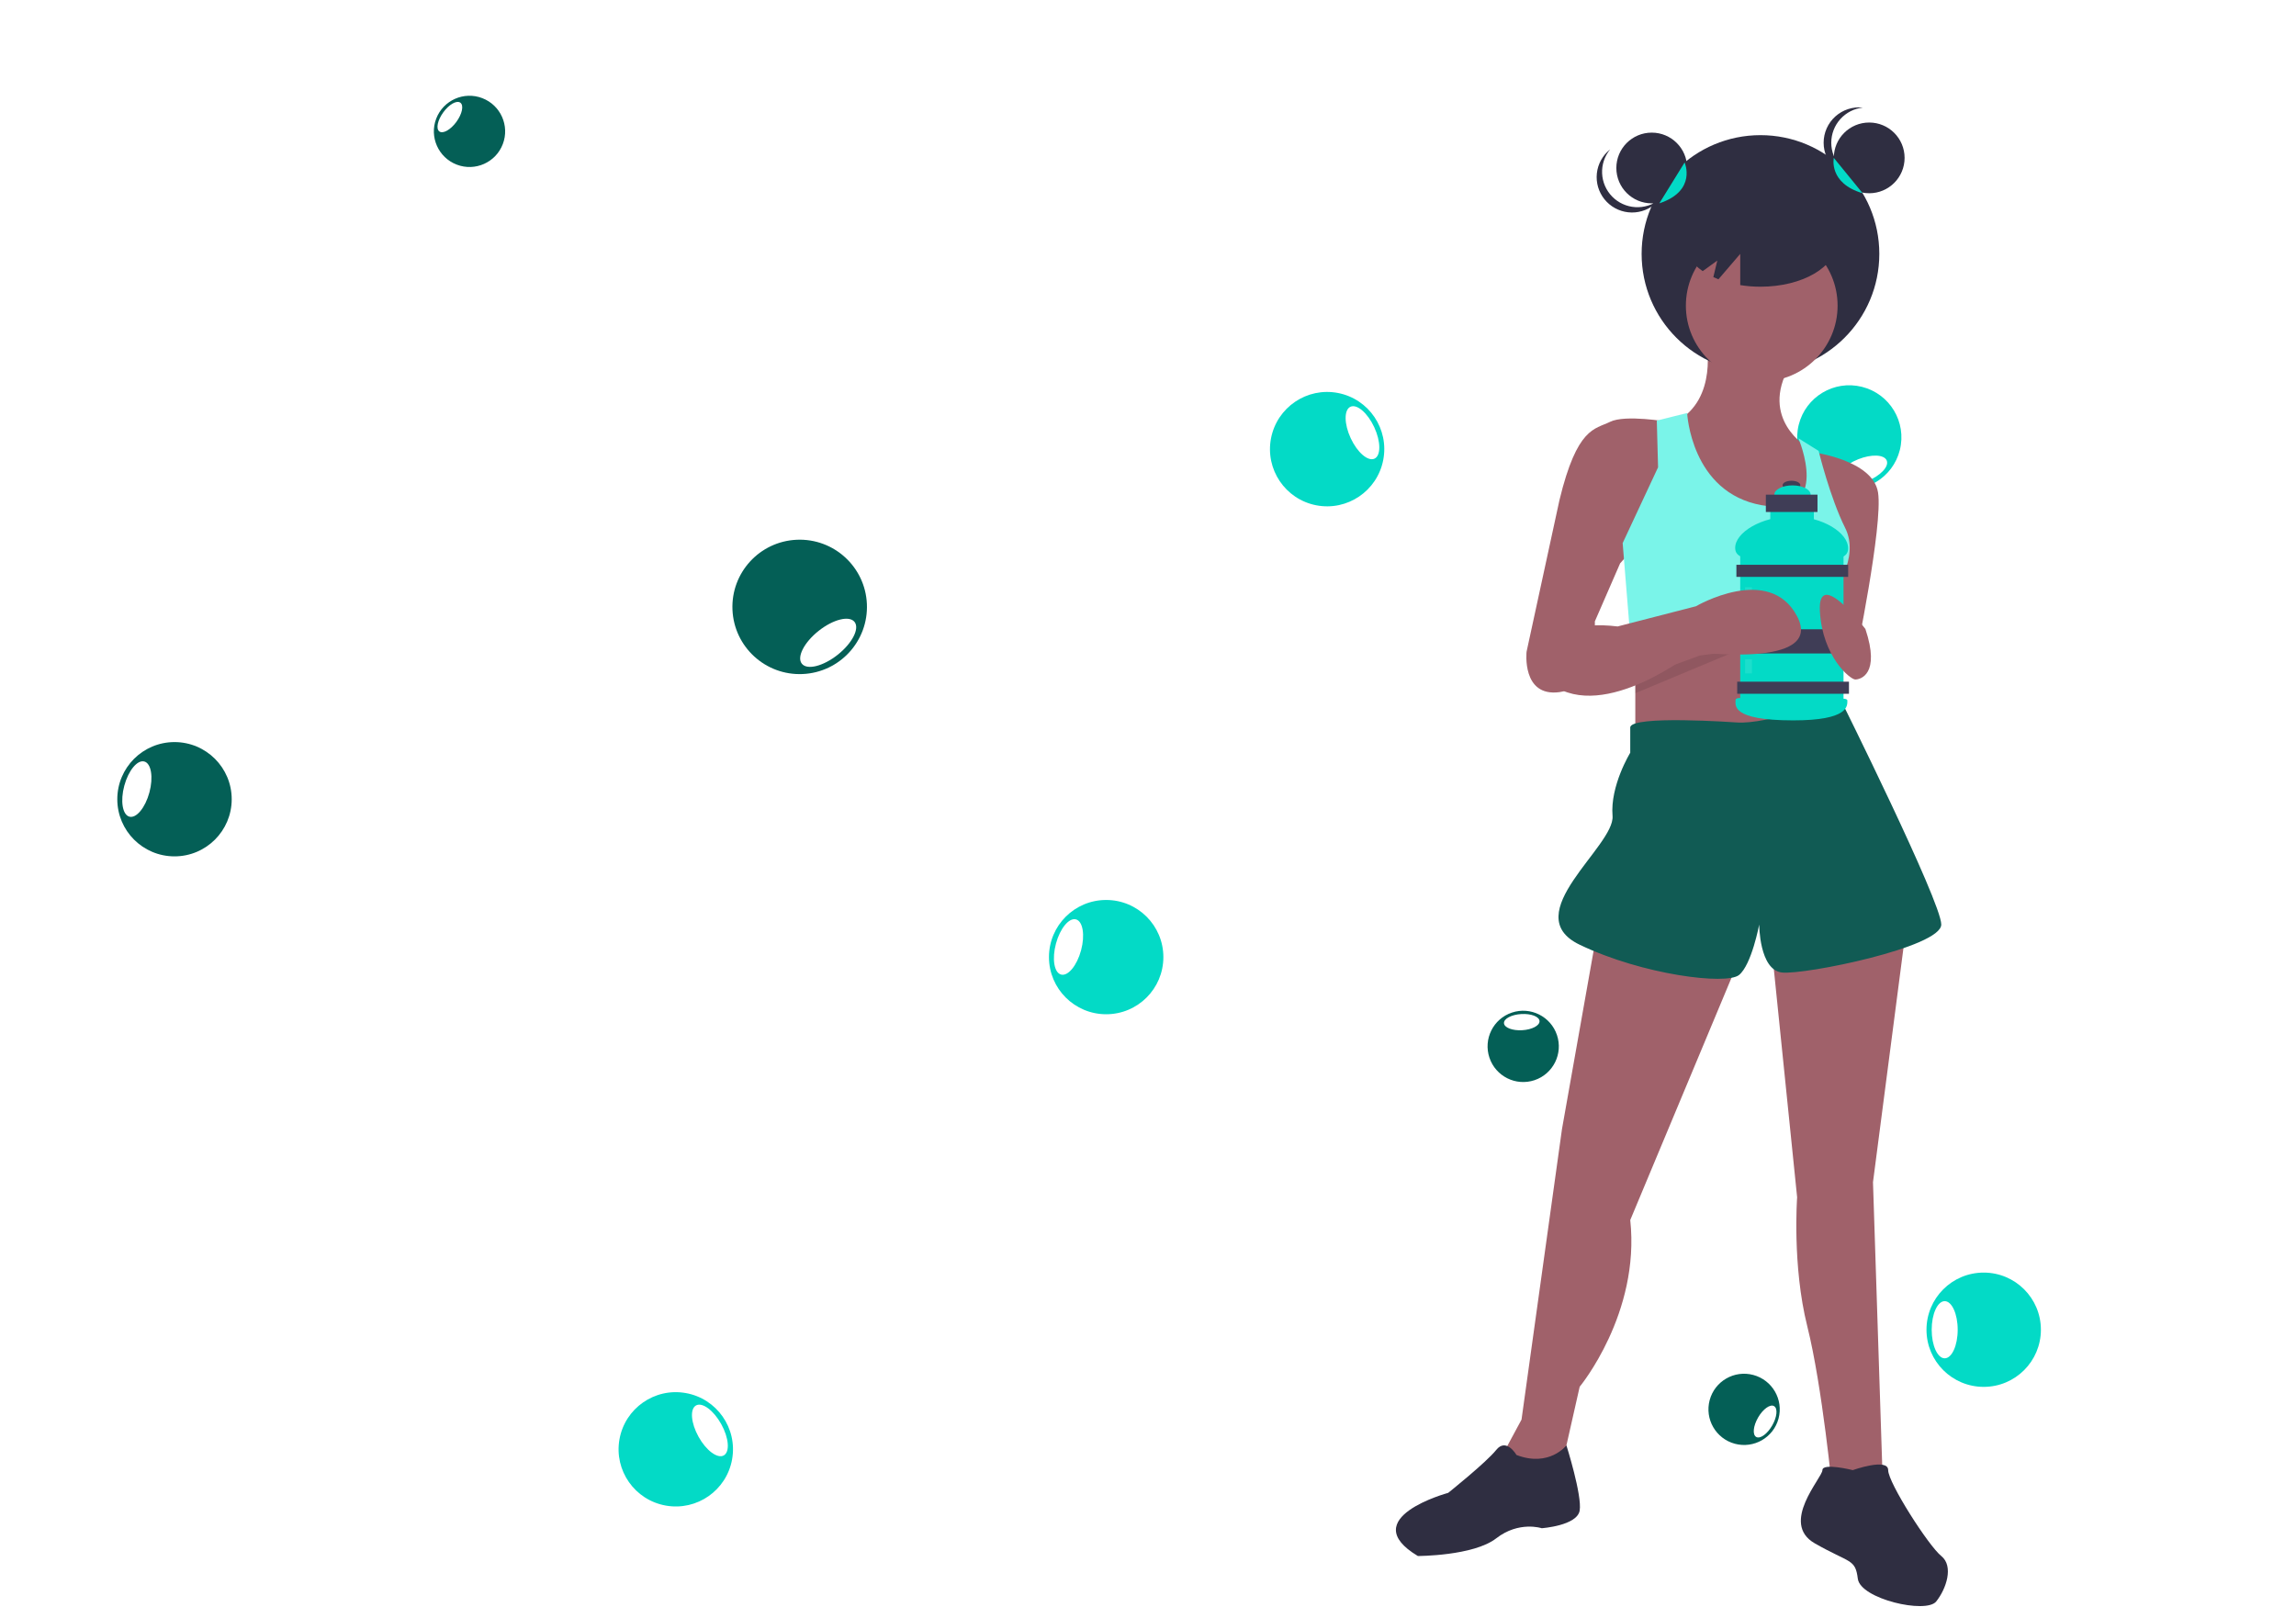 <svg width="727" height="509" viewBox="0 0 727 509" fill="none" xmlns="http://www.w3.org/2000/svg">
<g id="project1 1">
<g id="bubble2">
<path id="Vector" d="M471.609 334.943C473.587 340.855 479.979 344.045 485.885 342.069C491.791 340.093 494.976 333.699 492.998 327.787C491.02 321.876 484.628 318.685 478.722 320.661C472.816 322.638 469.631 329.032 471.609 334.943Z" fill="#045F56"/>
<path id="bubbleshine" d="M481.997 326.246C485.106 326.061 487.557 324.765 487.473 323.351C487.388 321.937 484.799 320.94 481.691 321.125C478.582 321.309 476.13 322.605 476.215 324.019C476.3 325.434 478.888 326.43 481.997 326.246Z" fill="white"/>
</g>
<g id="bubble10">
<path id="Vector_2" d="M555.166 435.42C549.144 433.806 542.957 437.375 541.345 443.391C539.733 449.407 543.307 455.591 549.328 457.205C555.35 458.818 561.538 455.249 563.15 449.234C564.762 443.218 561.187 437.033 555.166 435.42Z" fill="#045F56"/>
<path id="bubbleshine_2" d="M556.685 448.882C555.123 451.576 554.851 454.336 556.077 455.046C557.303 455.756 559.563 454.148 561.125 451.453C562.687 448.759 562.959 446 561.733 445.29C560.507 444.58 558.247 446.188 556.685 448.882Z" fill="white"/>
</g>
<g id="bubble5">
<path id="Vector_3" d="M252.281 170.929C240.528 171.442 231.416 181.378 231.928 193.12C232.441 204.863 242.384 213.966 254.138 213.453C265.891 212.94 275.003 203.004 274.49 191.262C273.978 179.519 264.034 170.416 252.281 170.929Z" fill="#045F56"/>
<path id="bubbleshine_3" d="M259.226 199.77C254.617 203.422 252.228 208.079 253.889 210.172C255.55 212.265 260.633 211.001 265.242 207.349C269.851 203.697 272.24 199.04 270.579 196.947C268.917 194.854 263.834 196.118 259.226 199.77Z" fill="white"/>
</g>
<g id="bubble1">
<path id="Vector_4" d="M217.121 441.145C207.27 439.408 197.878 445.978 196.142 455.82C194.407 465.662 200.986 475.049 210.836 476.786C220.687 478.523 230.08 471.952 231.815 462.11C233.551 452.269 226.972 442.882 217.121 441.145Z" fill="#03DAC6"/>
<path id="bubbleshine_4" d="M220.389 445.072C218.4 446.173 218.754 450.609 221.179 454.98C223.603 459.351 227.181 462.002 229.169 460.902C231.157 459.801 230.804 455.366 228.379 450.994C225.954 446.623 222.377 443.972 220.389 445.072Z" fill="white"/>
</g>
<g id="bubble8">
<path id="Vector_5" d="M589.547 122.497C580.705 120.292 571.752 125.667 569.549 134.501C567.346 143.335 572.729 152.283 581.571 154.488C590.413 156.692 599.366 151.318 601.569 142.484C603.771 133.65 598.389 124.702 589.547 122.497Z" fill="#03DAC6"/>
<path id="bubbleshine_5" d="M588.36 145.445C584.134 147.143 581.334 150.076 582.108 151.996C582.881 153.916 586.934 154.096 591.161 152.397C595.387 150.699 598.186 147.766 597.413 145.846C596.639 143.926 592.586 143.746 588.36 145.445Z" fill="white"/>
</g>
<g id="bubble6" filter="url(#filter0_d)">
<path id="Vector_6" d="M625.112 438.19C635.114 438.19 643.223 430.089 643.223 420.095C643.223 410.102 635.114 402 625.112 402C615.109 402 607 410.102 607 420.095C607 430.089 615.109 438.19 625.112 438.19Z" fill="#03DAC6"/>
<path id="bubbleshine_6" d="M612.763 429.143C615.036 429.143 616.879 425.092 616.879 420.095C616.879 415.098 615.036 411.048 612.763 411.048C610.489 411.048 608.646 415.098 608.646 420.095C608.646 425.092 610.489 429.143 612.763 429.143Z" fill="white"/>
</g>
<g id="bubble7">
<path id="Vector_7" d="M402.456 138.779C400.547 148.598 406.953 158.104 416.763 160.01C426.573 161.917 436.073 155.503 437.981 145.684C439.89 135.865 433.485 126.36 423.675 124.453C413.864 122.546 404.364 128.96 402.456 138.779Z" fill="#03DAC6"/>
<path id="bubbleshine_7" d="M427.679 138.762C429.783 143.297 433.16 146.197 435.22 145.239C437.28 144.281 437.244 139.827 435.139 135.292C433.034 130.757 429.658 127.857 427.598 128.815C425.538 129.773 425.574 134.227 427.679 138.762Z" fill="white"/>
</g>
<g id="bubble4">
<path id="Vector_8" d="M144.621 52.133C150.44 54.367 156.968 51.464 159.199 45.65C161.431 39.835 158.523 33.311 152.703 31.077C146.884 28.843 140.357 31.745 138.125 37.56C135.893 43.374 138.801 49.899 144.621 52.133Z" fill="#045F56"/>
<path id="bubbleshine_8" d="M144.516 38.584C146.351 36.068 146.91 33.352 145.765 32.517C144.62 31.683 142.204 33.047 140.369 35.563C138.534 38.079 137.975 40.795 139.12 41.629C140.265 42.463 142.681 41.1 144.516 38.584Z" fill="white"/>
</g>
<g id="girl">
<path id="Vector_9" d="M540.217 107.992C540.217 107.992 544.22 126.39 530.609 133.59C530.609 133.59 533.812 174.385 554.628 175.185C575.445 175.985 575.445 153.588 575.445 153.588L572.243 141.589C572.243 141.589 557.03 132.79 566.638 115.991L540.217 107.992Z" fill="#A0616A"/>
<path id="Vector_10" d="M557.431 117.991C578.213 117.991 595.061 101.159 595.061 80.395C595.061 59.631 578.213 42.799 557.431 42.799C536.648 42.799 519.801 59.631 519.801 80.395C519.801 101.159 536.648 117.991 557.431 117.991Z" fill="#2F2E41"/>
<path id="Vector_11" d="M517.799 193.583V238.379L584.252 235.979L579.448 191.984L517.799 193.583Z" fill="#A0616A"/>
<path id="Vector_12" d="M557.831 120.791C571.097 120.791 581.85 110.047 581.85 96.793C581.85 83.54 571.097 72.796 557.831 72.796C544.566 72.796 533.812 83.54 533.812 96.793C533.812 110.047 544.566 120.791 557.831 120.791Z" fill="#A0616A"/>
<path id="Vector_13" d="M528.207 133.59C528.207 133.59 514.596 131.19 509.792 133.59C504.989 135.989 499.384 135.189 493.78 158.387L483.371 206.382C483.371 206.382 481.77 220.781 493.78 219.181C505.789 217.581 504.989 196.783 504.989 196.783L512.995 178.385L527.407 162.387L528.207 133.59Z" fill="#A0616A"/>
<path id="Vector_14" d="M573.844 143.189C573.844 143.189 593.059 145.588 594.661 155.987C596.262 166.386 587.455 208.782 587.455 208.782L573.844 195.183L581.05 168.786L573.844 143.189Z" fill="#A0616A"/>
<path id="Vector_15" d="M524.604 133.19L525.005 147.988L513.796 171.986L516.198 201.583L580.443 201.776L580.249 187.984C580.249 187.984 589.056 176.785 584.252 167.186C579.448 157.587 575.845 142.789 575.845 142.789L569.44 138.789C569.44 138.789 580.249 163.987 557.831 159.987C535.413 155.987 534.212 130.79 534.212 130.79L524.604 133.19Z" fill="#7AF4E9"/>
<path id="Vector_16" d="M505.789 294.373L494.58 357.566L481.77 449.557L476.166 459.956L480.969 470.355L494.58 463.955L500.185 439.158C500.185 439.158 519.4 415.96 516.198 386.363L550.625 303.972L505.789 294.373Z" fill="#A0616A"/>
<path id="Vector_17" d="M561.034 300.772L569.04 379.164C569.04 379.164 567.439 400.762 572.243 419.96C577.046 439.158 580.249 472.754 580.249 472.754H596.262L593.059 374.365L603.468 294.373L561.034 300.772Z" fill="#A0616A"/>
<path id="Vector_18" d="M549.825 228.78C549.825 228.78 516.198 226.38 516.198 230.38V238.379C516.198 238.379 509.792 248.778 510.593 258.377C511.394 267.976 480.169 289.573 500.185 299.172C520.201 308.771 546.622 311.971 550.625 308.771C554.628 305.572 557.03 292.773 557.03 292.773C557.03 292.773 557.03 307.172 564.236 307.972C571.442 308.771 614.677 299.972 614.677 292.773C614.677 285.574 582.636 221.18 582.636 221.18C582.636 221.18 559.432 229.58 549.825 228.78Z" fill="#115B54"/>
<path id="Vector_19" d="M480.169 460.756C480.169 460.756 476.966 455.156 473.764 459.156C470.561 463.155 458.551 472.754 458.551 472.754C458.551 472.754 428.928 480.754 448.944 492.752C448.944 492.752 466.558 492.752 473.764 487.153C480.969 481.554 488.175 483.953 488.175 483.953C488.175 483.953 499.384 483.153 500.185 478.354C500.985 473.554 495.991 457.716 495.991 457.716C495.991 457.716 490.577 464.755 480.169 460.756Z" fill="#2F2E41"/>
<path id="Vector_20" d="M586.654 465.555C586.654 465.555 577.046 463.155 577.046 465.555C577.046 467.955 563.436 482.353 574.645 488.753C585.854 495.152 587.455 493.552 588.255 499.952C589.056 506.351 609.873 511.15 613.075 507.151C616.278 503.151 618.68 495.952 614.677 492.752C610.673 489.553 597.863 469.555 597.863 465.555C597.863 461.556 586.654 465.555 586.654 465.555Z" fill="#2F2E41"/>
<path id="Vector_21" d="M567.247 155.049C568.799 155.049 570.058 154.421 570.058 153.645C570.058 152.87 568.799 152.241 567.247 152.241C565.695 152.241 564.436 152.87 564.436 153.645C564.436 154.421 565.695 155.049 567.247 155.049Z" fill="#3F3D56"/>
<path id="bottlecolor" d="M567.566 159.581C570.742 159.581 573.316 158.266 573.316 156.645C573.316 155.023 570.742 153.709 567.566 153.709C564.391 153.709 561.817 155.023 561.817 156.645C561.817 158.266 564.391 159.581 567.566 159.581Z" fill="#03DAC6"/>
<path id="bottlecolor_2" d="M574.338 158.432H560.54V168.516H574.338V158.432Z" fill="#03DAC6"/>
<path id="bottlecolor_3" d="M583.728 174.196H551.021V223.595H583.728V174.196Z" fill="#03DAC6"/>
<path id="bottlecolor_4" d="M585.198 173.622C585.198 178.486 577.176 176.813 567.439 176.813C557.701 176.813 549.424 178.358 549.424 173.494C549.424 168.63 557.701 163.538 567.439 163.538C577.176 163.538 585.198 168.757 585.198 173.622Z" fill="#03DAC6"/>
<path id="bottlecolor2" d="M585.198 178.855H549.808V182.685H585.198V178.855Z" fill="#3F3D56"/>
<path id="bottlecolor2_2" d="M585.453 215.873H550.063V219.702H585.453V215.873Z" fill="#3F3D56"/>
<path id="Vector_22" d="M585.198 199.279H549.808V206.937H585.198V199.279Z" fill="#3F3D56"/>
<path id="bottlecolor_5" d="M584.942 221.872C584.942 223.493 585.457 228.127 567.822 228.127C547.891 228.127 549.552 223.238 549.552 221.617C549.552 219.995 558.367 222.255 567.822 222.255C577.277 222.255 584.942 220.251 584.942 221.872Z" fill="#03DAC6"/>
<path id="Vector_23" d="M575.488 156.645H559.134V162.134H575.488V156.645Z" fill="#3F3D56"/>
<path id="Vector_24" opacity="0.1" d="M554.726 185.94H552.554V197.938H554.726V185.94Z" fill="white"/>
<path id="Vector_25" opacity="0.1" d="M554.726 208.788H552.554V213.256H554.726V208.788Z" fill="white"/>
<path id="Vector_26" d="M590.657 199.183C590.657 199.183 575.445 179.185 576.246 193.583C577.046 207.982 585.853 215.181 587.455 215.181C589.056 215.181 595.461 213.581 590.657 199.183Z" fill="#A0616A"/>
<path id="Vector_27" opacity="0.1" d="M517.799 214.588C519 214.781 538.215 207.582 538.215 207.582L550.225 205.982L517.799 219.53L517.799 214.588Z" fill="black"/>
<path id="Vector_28" d="M492.979 200.783C492.979 200.783 499.384 196.783 512.194 198.383L537.014 191.984C537.014 191.984 560.233 178.385 569.04 195.183C577.847 211.982 536.214 206.382 536.214 206.382C536.214 206.382 508.191 228.78 491.378 216.781L492.979 200.783Z" fill="#A0616A"/>
<path id="Vector_29" d="M523.003 64.397C529.194 64.397 534.212 59.383 534.212 53.198C534.212 47.013 529.194 41.999 523.003 41.999C516.812 41.999 511.794 47.013 511.794 53.198C511.794 59.383 516.812 64.397 523.003 64.397Z" fill="#2F2E41"/>
<path id="Vector_30" d="M591.858 61.197C598.049 61.197 603.067 56.183 603.067 49.998C603.067 43.813 598.049 38.8 591.858 38.8C585.668 38.8 580.649 43.813 580.649 49.998C580.649 56.183 585.668 61.197 591.858 61.197Z" fill="#2F2E41"/>
<path id="Vector_31" d="M579.849 45.199C579.849 42.437 580.871 39.772 582.719 37.717C584.566 35.662 587.108 34.362 589.857 34.066C588.291 33.895 586.708 34.056 585.209 34.538C583.709 35.019 582.329 35.811 581.156 36.861C579.984 37.911 579.046 39.197 578.404 40.633C577.762 42.07 577.431 43.626 577.431 45.199C577.431 46.772 577.762 48.328 578.404 49.764C579.046 51.201 579.984 52.486 581.156 53.536C582.329 54.587 583.709 55.379 585.209 55.86C586.708 56.342 588.291 56.502 589.857 56.331C587.108 56.036 584.566 54.735 582.719 52.68C580.871 50.625 579.849 47.961 579.849 45.199Z" fill="#2F2E41"/>
<path id="Vector_32" d="M510.479 62.257C508.544 60.283 507.408 57.666 507.288 54.906C507.168 52.147 508.073 49.44 509.829 47.307C509.514 47.555 509.212 47.819 508.925 48.099C506.803 50.178 505.594 53.014 505.564 55.983C505.534 58.953 506.686 61.812 508.766 63.933C510.846 66.054 513.684 67.263 516.656 67.294C519.628 67.325 522.491 66.175 524.614 64.098C524.9 63.816 525.171 63.52 525.426 63.211C523.255 64.921 520.528 65.77 517.769 65.594C515.01 65.418 512.414 64.229 510.479 62.257Z" fill="#2F2E41"/>
<path id="Vector_33" d="M557.431 62.797C544.165 62.797 533.411 69.064 533.411 76.796C533.411 80.255 535.573 83.416 539.141 85.859L543.765 82.511L542.508 87.755C543.029 87.997 543.562 88.231 544.118 88.447L551.026 80.395V90.287C553.144 90.626 555.286 90.796 557.431 90.794C570.696 90.794 581.45 84.527 581.45 76.796C581.45 69.064 570.696 62.797 557.431 62.797Z" fill="#2F2E41"/>
<path id="hairpiece1" d="M580.649 49.998C580.649 49.998 578.908 57.998 589.787 61.197L580.649 49.998Z" fill="#03DAC6"/>
<path id="hairpiece2" d="M533.411 51.454C533.411 51.454 537.415 60.397 525.405 64.397L533.411 51.454Z" fill="#03DAC6"/>
</g>
<g id="bubble3">
<path id="Vector_34" d="M55.255 271.19C65.258 271.19 73.367 263.089 73.367 253.095C73.367 243.102 65.258 235 55.255 235C45.252 235 37.143 243.102 37.143 253.095C37.143 263.089 45.252 271.19 55.255 271.19Z" fill="#045F56"/>
<path id="bubbleshine_9" d="M47.306 250.954C48.608 246.129 47.884 241.739 45.69 241.148C43.495 240.556 40.66 243.988 39.358 248.813C38.056 253.637 38.779 258.028 40.974 258.619C43.169 259.21 46.004 255.779 47.306 250.954Z" fill="white"/>
</g>
<g id="bubble9">
<path id="Vector_35" d="M350.255 321.19C360.258 321.19 368.367 313.089 368.367 303.095C368.367 293.102 360.258 285 350.255 285C340.252 285 332.143 293.102 332.143 303.095C332.143 313.089 340.252 321.19 350.255 321.19Z" fill="#03DAC6"/>
<path id="bubbleshine_10" d="M342.306 300.954C343.608 296.129 342.884 291.739 340.689 291.148C338.495 290.556 335.66 293.988 334.358 298.813C333.056 303.637 333.779 308.028 335.974 308.619C338.169 309.21 341.004 305.779 342.306 300.954Z" fill="white"/>
</g>
</g>
<defs>
<filter id="filter0_d" x="603" y="396" width="50.223" height="50.19" filterUnits="userSpaceOnUse" color-interpolation-filters="sRGB">
<feFlood flood-opacity="0" result="BackgroundImageFix"/>
<feColorMatrix in="SourceAlpha" type="matrix" values="0 0 0 0 0 0 0 0 0 0 0 0 0 0 0 0 0 0 127 0"/>
<feOffset dx="3" dy="1"/>
<feGaussianBlur stdDeviation="3.5"/>
<feColorMatrix type="matrix" values="0 0 0 0 0 0 0 0 0 0 0 0 0 0 0 0 0 0 0.25 0"/>
<feBlend mode="normal" in2="BackgroundImageFix" result="effect1_dropShadow"/>
<feBlend mode="normal" in="SourceGraphic" in2="effect1_dropShadow" result="shape"/>
</filter>
</defs>
</svg>

